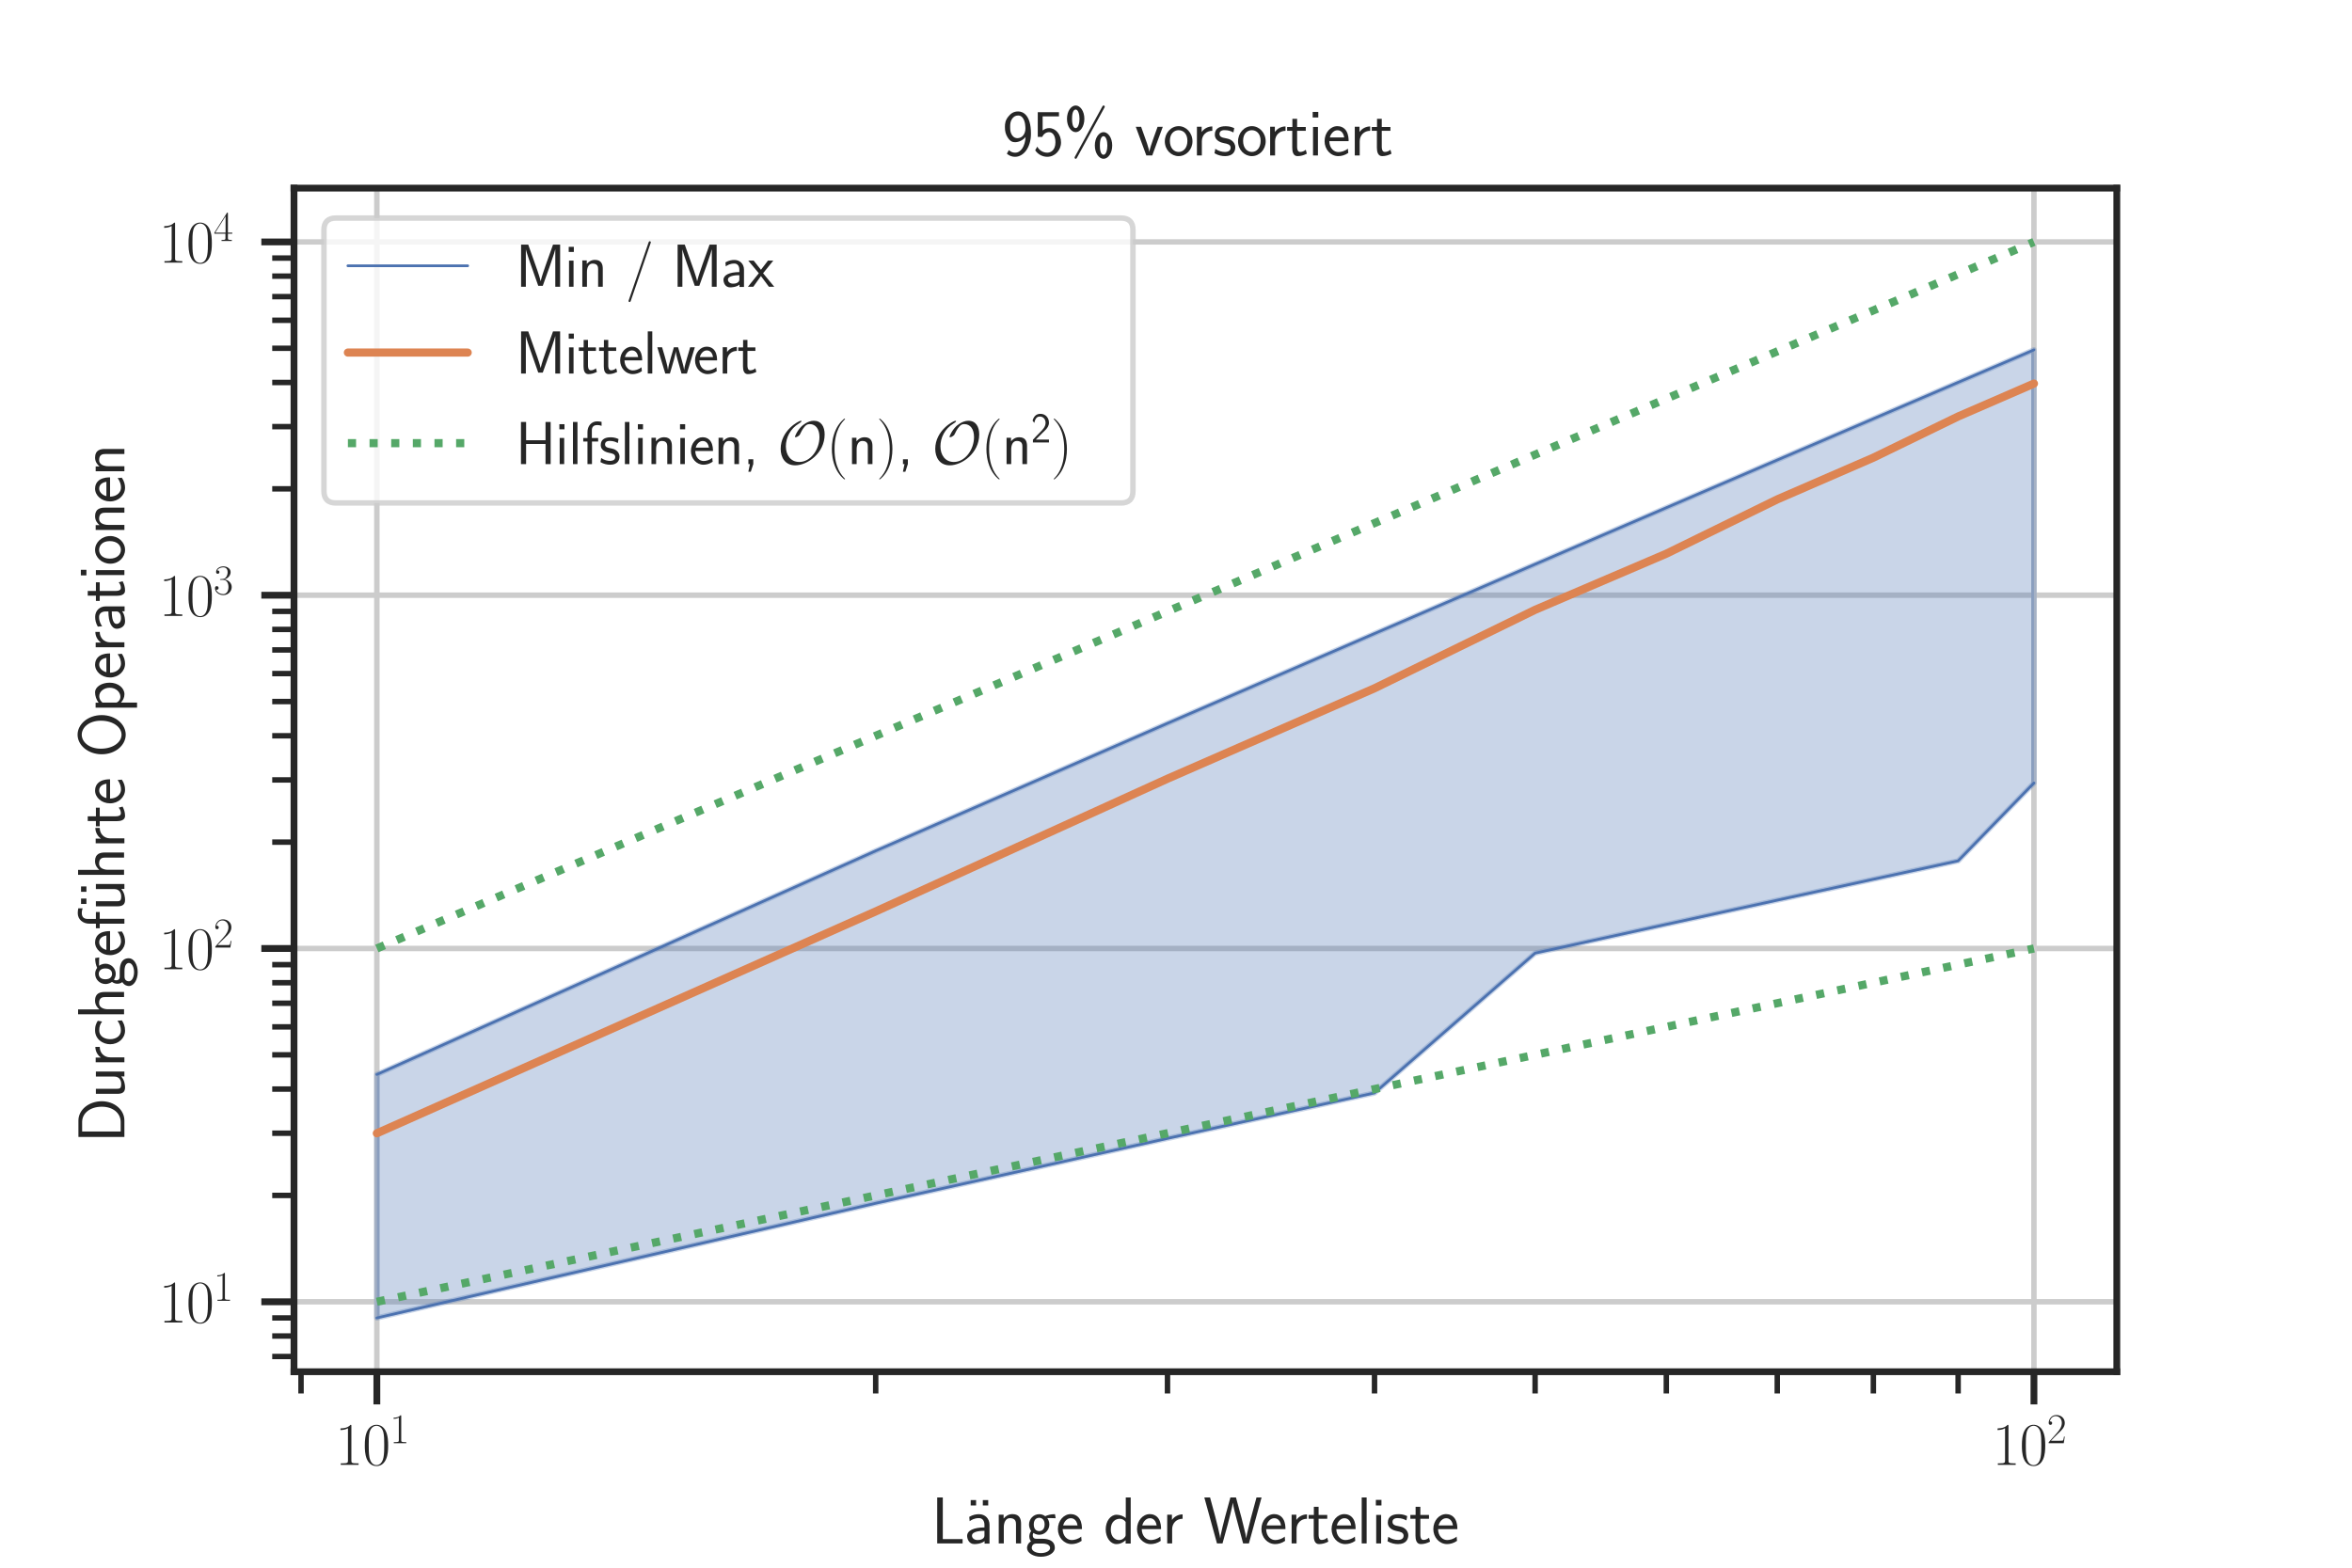 <?xml version="1.0" encoding="utf-8" standalone="no"?>
<!DOCTYPE svg PUBLIC "-//W3C//DTD SVG 1.1//EN"
  "http://www.w3.org/Graphics/SVG/1.1/DTD/svg11.dtd">
<svg xmlns:xlink="http://www.w3.org/1999/xlink" width="432pt" height="288pt" viewBox="0 0 432 288" xmlns="http://www.w3.org/2000/svg" version="1.1">
 <defs>
  <style type="text/css">*{stroke-linejoin: round; stroke-linecap: butt}</style>
 </defs>
 <g id="figure_1">
  <g id="patch_1">
   <path d="M 0 288 
L 432 288 
L 432 0 
L 0 0 
z
" style="fill: #ffffff"/>
  </g>
  <g id="axes_1">
   <g id="patch_2">
    <path d="M 54 252 
L 388.8 252 
L 388.8 34.56 
L 54 34.56 
z
" style="fill: #ffffff"/>
   </g>
   <g id="matplotlib.axis_1">
    <g id="xtick_1">
     <g id="line2d_1">
      <path d="M 69.218 252 
L 69.218 34.56 
" clip-path="url(#p88a8645951)" style="fill: none; stroke: #cccccc; stroke-linecap: round"/>
     </g>
     <g id="line2d_2">
      <defs>
       <path id="m628c683985" d="M 0 0 
L 0 6 
" style="stroke: #262626; stroke-width: 1.25"/>
      </defs>
      <g>
       <use xlink:href="#m628c683985" x="69.218" y="252" style="fill: #262626; stroke: #262626; stroke-width: 1.25"/>
      </g>
     </g>
     <g id="text_1">
      <!-- $\mathdefault{10^{1}}$ -->
      <g style="fill: #262626" transform="translate(61.555 269.11)scale(0.11 -0.11)">
       <defs>
        <path id="CMR17-31" d="M 1702 4058 
C 1702 4192 1696 4192 1606 4192 
C 1357 3916 979 3827 621 3827 
C 602 3827 570 3827 563 3808 
C 557 3795 557 3782 557 3648 
C 755 3648 1088 3686 1344 3839 
L 1344 461 
C 1344 236 1331 160 781 160 
L 589 160 
L 589 0 
C 896 0 1216 0 1523 0 
C 1830 0 2150 0 2458 0 
L 2458 160 
L 2266 160 
C 1715 160 1702 230 1702 458 
L 1702 4058 
z
" transform="scale(0.016)"/>
        <path id="CMR17-30" d="M 2688 2025 
C 2688 2416 2682 3080 2413 3591 
C 2176 4039 1798 4198 1466 4198 
C 1158 4198 768 4058 525 3597 
C 269 3118 243 2524 243 2025 
C 243 1661 250 1106 448 619 
C 723 -39 1216 -128 1466 -128 
C 1760 -128 2208 -7 2470 600 
C 2662 1042 2688 1559 2688 2025 
z
M 1466 -26 
C 1056 -26 813 325 723 812 
C 653 1188 653 1738 653 2096 
C 653 2588 653 2997 736 3387 
C 858 3929 1216 4096 1466 4096 
C 1728 4096 2067 3923 2189 3400 
C 2272 3036 2278 2607 2278 2096 
C 2278 1680 2278 1169 2202 792 
C 2067 95 1690 -26 1466 -26 
z
" transform="scale(0.016)"/>
       </defs>
       <use xlink:href="#CMR17-31" transform="scale(0.996)"/>
       <use xlink:href="#CMR17-30" transform="translate(45.69 0)scale(0.996)"/>
       <use xlink:href="#CMR17-31" transform="translate(91.381 36.154)scale(0.697)"/>
      </g>
     </g>
    </g>
    <g id="xtick_2">
     <g id="line2d_3">
      <path d="M 373.582 252 
L 373.582 34.56 
" clip-path="url(#p88a8645951)" style="fill: none; stroke: #cccccc; stroke-linecap: round"/>
     </g>
     <g id="line2d_4">
      <g>
       <use xlink:href="#m628c683985" x="373.582" y="252" style="fill: #262626; stroke: #262626; stroke-width: 1.25"/>
      </g>
     </g>
     <g id="text_2">
      <!-- $\mathdefault{10^{2}}$ -->
      <g style="fill: #262626" transform="translate(365.918 269.11)scale(0.11 -0.11)">
       <defs>
        <path id="CMR17-32" d="M 2669 989 
L 2554 989 
C 2490 536 2438 459 2413 420 
C 2381 369 1920 369 1830 369 
L 602 369 
C 832 619 1280 1072 1824 1597 
C 2214 1967 2669 2402 2669 3035 
C 2669 3790 2067 4224 1395 4224 
C 691 4224 262 3604 262 3030 
C 262 2780 448 2748 525 2748 
C 589 2748 781 2787 781 3010 
C 781 3207 614 3264 525 3264 
C 486 3264 448 3258 422 3245 
C 544 3790 915 4058 1306 4058 
C 1862 4058 2227 3617 2227 3035 
C 2227 2479 1901 2000 1536 1584 
L 262 146 
L 262 0 
L 2515 0 
L 2669 989 
z
" transform="scale(0.016)"/>
       </defs>
       <use xlink:href="#CMR17-31" transform="scale(0.996)"/>
       <use xlink:href="#CMR17-30" transform="translate(45.69 0)scale(0.996)"/>
       <use xlink:href="#CMR17-32" transform="translate(91.381 36.154)scale(0.697)"/>
      </g>
     </g>
    </g>
    <g id="xtick_3">
     <g id="line2d_5">
      <defs>
       <path id="m1accebc07e" d="M 0 0 
L 0 4 
" style="stroke: #262626"/>
      </defs>
      <g>
       <use xlink:href="#m1accebc07e" x="55.291" y="252" style="fill: #262626; stroke: #262626"/>
      </g>
     </g>
    </g>
    <g id="xtick_4">
     <g id="line2d_6">
      <g>
       <use xlink:href="#m1accebc07e" x="160.841" y="252" style="fill: #262626; stroke: #262626"/>
      </g>
     </g>
    </g>
    <g id="xtick_5">
     <g id="line2d_7">
      <g>
       <use xlink:href="#m1accebc07e" x="214.437" y="252" style="fill: #262626; stroke: #262626"/>
      </g>
     </g>
    </g>
    <g id="xtick_6">
     <g id="line2d_8">
      <g>
       <use xlink:href="#m1accebc07e" x="252.463" y="252" style="fill: #262626; stroke: #262626"/>
      </g>
     </g>
    </g>
    <g id="xtick_7">
     <g id="line2d_9">
      <g>
       <use xlink:href="#m1accebc07e" x="281.959" y="252" style="fill: #262626; stroke: #262626"/>
      </g>
     </g>
    </g>
    <g id="xtick_8">
     <g id="line2d_10">
      <g>
       <use xlink:href="#m1accebc07e" x="306.059" y="252" style="fill: #262626; stroke: #262626"/>
      </g>
     </g>
    </g>
    <g id="xtick_9">
     <g id="line2d_11">
      <g>
       <use xlink:href="#m1accebc07e" x="326.435" y="252" style="fill: #262626; stroke: #262626"/>
      </g>
     </g>
    </g>
    <g id="xtick_10">
     <g id="line2d_12">
      <g>
       <use xlink:href="#m1accebc07e" x="344.086" y="252" style="fill: #262626; stroke: #262626"/>
      </g>
     </g>
    </g>
    <g id="xtick_11">
     <g id="line2d_13">
      <g>
       <use xlink:href="#m1accebc07e" x="359.655" y="252" style="fill: #262626; stroke: #262626"/>
      </g>
     </g>
    </g>
    <g id="text_3">
     <!-- Länge der Werteliste -->
     <g style="fill: #262626" transform="translate(171.063 283.543)scale(0.12 -0.12)">
      <defs>
       <path id="CMSS17-4c" d="M 1670 414 
C 1594 414 1517 414 1440 414 
L 1101 414 
L 1101 4416 
L 563 4416 
L 563 0 
L 3002 0 
L 3002 414 
L 1670 414 
z
" transform="scale(0.016)"/>
       <path id="CMSS17-7f" d="M 1178 4164 
L 659 4164 
L 659 3648 
L 1178 3648 
L 1178 4164 
z
M 2342 4164 
L 1824 4164 
L 1824 3648 
L 2342 3648 
L 2342 4164 
z
" transform="scale(0.016)"/>
       <path id="CMSS17-61" d="M 2406 1791 
C 2406 2392 1978 2808 1402 2808 
C 1120 2808 813 2757 461 2553 
L 499 2135 
C 659 2248 934 2432 1395 2432 
C 1722 2432 1920 2180 1920 1782 
L 1920 1536 
C 896 1536 256 1238 256 726 
C 256 461 416 -64 947 -64 
C 1043 -64 1562 -64 1933 217 
L 1933 -19 
L 2406 -19 
L 2406 1791 
z
M 1920 816 
C 1920 701 1920 548 1728 434 
C 1562 325 1350 325 1261 325 
C 941 325 723 511 723 744 
C 723 1211 1722 1211 1920 1211 
L 1920 816 
z
" transform="scale(0.016)"/>
       <path id="CMSS17-6e" d="M 2618 1877 
C 2618 2283 2522 2816 1798 2816 
C 1389 2816 1120 2606 941 2389 
L 941 2758 
L 474 2758 
L 474 0 
L 960 0 
L 960 1559 
C 960 1964 1114 2428 1549 2428 
C 2112 2428 2131 2048 2131 1829 
L 2131 0 
L 2618 0 
L 2618 1877 
z
" transform="scale(0.016)"/>
       <path id="CMSS17-67" d="M 2848 2808 
C 2483 2808 2170 2738 1914 2617 
C 1702 2777 1485 2808 1338 2808 
C 781 2808 358 2349 358 1814 
C 358 1468 550 1207 563 1195 
C 448 1035 384 863 384 672 
C 384 448 474 289 544 200 
C 211 -3 166 -314 166 -435 
C 166 -898 749 -1280 1498 -1280 
C 2253 -1280 2835 -898 2835 -428 
C 2835 448 1856 448 1587 448 
L 1069 448 
C 973 448 717 448 717 791 
C 717 921 774 1004 781 1010 
C 877 940 1075 832 1338 832 
C 1869 832 2310 1278 2310 1827 
C 2310 2132 2170 2355 2112 2432 
L 2131 2432 
C 2150 2432 2419 2432 2515 2432 
C 2720 2432 2739 2429 2918 2419 
L 2848 2808 
z
M 1338 1182 
C 1120 1182 813 1315 813 1823 
C 813 2375 1165 2464 1331 2464 
C 1549 2464 1856 2331 1856 1823 
C 1856 1271 1504 1182 1338 1182 
z
M 1581 -10 
C 1734 -10 2381 -10 2381 -442 
C 2381 -714 1984 -929 1504 -929 
C 1018 -929 621 -720 621 -435 
C 621 -403 621 -10 1062 -10 
L 1581 -10 
z
" transform="scale(0.016)"/>
       <path id="CMSS17-65" d="M 2502 1377 
C 2502 1590 2490 2003 2285 2345 
C 2061 2713 1696 2816 1421 2816 
C 755 2816 192 2188 192 1375 
C 192 582 774 -64 1510 -64 
C 1798 -64 2150 19 2470 248 
C 2470 274 2458 414 2451 420 
C 2451 433 2432 630 2432 656 
C 2125 407 1773 325 1517 325 
C 1107 325 666 667 646 1377 
L 2502 1377 
z
M 698 1728 
C 781 2084 1062 2421 1421 2421 
C 1517 2421 1965 2421 2080 1728 
L 698 1728 
z
" transform="scale(0.016)"/>
       <path id="CMSS17-64" d="M 2611 4416 
L 2138 4416 
L 2138 2438 
C 1939 2603 1613 2756 1254 2756 
C 672 2756 211 2131 211 1347 
C 211 562 666 -64 1235 -64 
C 1677 -64 1971 172 2125 306 
L 2125 -13 
L 2611 -13 
L 2611 4416 
z
M 2125 836 
C 2125 747 2125 653 1926 482 
C 1798 375 1645 325 1498 325 
C 1152 325 698 576 698 1340 
C 698 2134 1210 2368 1562 2368 
C 1798 2368 1990 2254 2125 2065 
L 2125 836 
z
" transform="scale(0.016)"/>
       <path id="CMSS17-72" d="M 954 1363 
C 954 1965 1395 2368 1958 2368 
L 1958 2789 
C 1549 2789 1165 2585 934 2253 
L 934 2758 
L 480 2758 
L 480 0 
L 954 0 
L 954 1363 
z
" transform="scale(0.016)"/>
       <path id="CMSS17-57" d="M 5581 4416 
L 5094 4416 
L 4557 2437 
C 4474 2118 4397 1801 4320 1482 
C 4205 1011 4122 681 4109 515 
L 4102 515 
C 4090 687 4006 1049 3904 1457 
C 3827 1795 3744 2131 3654 2462 
L 3123 4416 
L 2586 4416 
L 2080 2562 
L 1824 1549 
C 1632 747 1626 632 1613 505 
L 1606 505 
C 1606 543 1581 753 1402 1498 
C 1312 1868 1222 2244 1126 2601 
L 634 4416 
L 83 4416 
L 1299 0 
L 1830 0 
L 2336 1839 
L 2592 2851 
C 2765 3564 2803 3742 2816 3901 
L 2822 3901 
C 2822 3876 2880 3474 3130 2545 
L 3808 0 
L 4365 0 
L 5581 4416 
z
" transform="scale(0.016)"/>
       <path id="CMSS17-74" d="M 1069 2368 
L 1901 2368 
L 1901 2737 
L 1069 2737 
L 1069 3520 
L 614 3520 
L 614 2737 
L 109 2737 
L 109 2368 
L 602 2368 
L 602 749 
C 602 384 685 -64 1107 -64 
C 1427 -64 1722 25 2003 172 
L 1901 548 
C 1747 414 1562 337 1363 337 
C 1082 337 1069 696 1069 856 
L 1069 2368 
z
" transform="scale(0.016)"/>
       <path id="CMSS17-6c" d="M 947 4416 
L 474 4416 
L 474 0 
L 947 0 
L 947 4416 
z
" transform="scale(0.016)"/>
       <path id="CMSS17-69" d="M 979 4183 
L 442 4183 
L 442 3648 
L 979 3648 
L 979 4183 
z
M 947 2739 
L 474 2739 
L 474 0 
L 947 0 
L 947 2739 
z
" transform="scale(0.016)"/>
       <path id="CMSS17-73" d="M 2061 2627 
C 1683 2807 1389 2807 1197 2807 
C 742 2807 198 2648 198 2003 
C 198 1359 902 1218 1094 1179 
C 1389 1122 1715 1058 1715 740 
C 1715 337 1254 337 1171 337 
C 915 337 563 407 243 638 
L 166 210 
C 531 0 883 -64 1178 -64 
C 1965 -64 2163 416 2163 781 
C 2163 1094 1984 1305 1862 1401 
C 1651 1568 1574 1587 1050 1696 
C 960 1709 646 1779 646 2066 
C 646 2432 1050 2432 1139 2432 
C 1555 2432 1811 2303 1984 2208 
L 2061 2627 
z
" transform="scale(0.016)"/>
      </defs>
      <use xlink:href="#CMSS17-4c" transform="scale(0.996)"/>
      <use xlink:href="#CMSS17-7f" transform="translate(49.726 0)scale(0.996)"/>
      <use xlink:href="#CMSS17-61" transform="translate(50.687 0)scale(0.996)"/>
      <use xlink:href="#CMSS17-6e" transform="translate(95.609 0)scale(0.996)"/>
      <use xlink:href="#CMSS17-67" transform="translate(143.814 0)scale(0.996)"/>
      <use xlink:href="#CMSS17-65" transform="translate(190.658 0)scale(0.996)"/>
      <use xlink:href="#CMSS17-64" transform="translate(263.526 0)scale(0.996)"/>
      <use xlink:href="#CMSS17-65" transform="translate(311.73 0)scale(0.996)"/>
      <use xlink:href="#CMSS17-72" transform="translate(353.369 0)scale(0.996)"/>
      <use xlink:href="#CMSS17-57" transform="translate(416.508 0)scale(0.996)"/>
      <use xlink:href="#CMSS17-65" transform="translate(502.148 0)scale(0.996)"/>
      <use xlink:href="#CMSS17-72" transform="translate(543.787 0)scale(0.996)"/>
      <use xlink:href="#CMSS17-74" transform="translate(575.696 0)scale(0.996)"/>
      <use xlink:href="#CMSS17-65" transform="translate(609.528 0)scale(0.996)"/>
      <use xlink:href="#CMSS17-6c" transform="translate(651.167 0)scale(0.996)"/>
      <use xlink:href="#CMSS17-69" transform="translate(673.348 0)scale(0.996)"/>
      <use xlink:href="#CMSS17-73" transform="translate(695.528 0)scale(0.996)"/>
      <use xlink:href="#CMSS17-74" transform="translate(731.442 0)scale(0.996)"/>
      <use xlink:href="#CMSS17-65" transform="translate(765.273 0)scale(0.996)"/>
     </g>
    </g>
   </g>
   <g id="matplotlib.axis_2">
    <g id="ytick_1">
     <g id="line2d_14">
      <path d="M 54 239.147 
L 388.8 239.147 
" clip-path="url(#p88a8645951)" style="fill: none; stroke: #cccccc; stroke-linecap: round"/>
     </g>
     <g id="line2d_15">
      <defs>
       <path id="m303f15f220" d="M 0 0 
L -6 0 
" style="stroke: #262626; stroke-width: 1.25"/>
      </defs>
      <g>
       <use xlink:href="#m303f15f220" x="54" y="239.147" style="fill: #262626; stroke: #262626; stroke-width: 1.25"/>
      </g>
     </g>
     <g id="text_4">
      <!-- $\mathdefault{10^{1}}$ -->
      <g style="fill: #262626" transform="translate(29.173 242.952)scale(0.11 -0.11)">
       <use xlink:href="#CMR17-31" transform="scale(0.996)"/>
       <use xlink:href="#CMR17-30" transform="translate(45.69 0)scale(0.996)"/>
       <use xlink:href="#CMR17-31" transform="translate(91.381 36.154)scale(0.697)"/>
      </g>
     </g>
    </g>
    <g id="ytick_2">
     <g id="line2d_16">
      <path d="M 54 174.246 
L 388.8 174.246 
" clip-path="url(#p88a8645951)" style="fill: none; stroke: #cccccc; stroke-linecap: round"/>
     </g>
     <g id="line2d_17">
      <g>
       <use xlink:href="#m303f15f220" x="54" y="174.246" style="fill: #262626; stroke: #262626; stroke-width: 1.25"/>
      </g>
     </g>
     <g id="text_5">
      <!-- $\mathdefault{10^{2}}$ -->
      <g style="fill: #262626" transform="translate(29.173 178.051)scale(0.11 -0.11)">
       <use xlink:href="#CMR17-31" transform="scale(0.996)"/>
       <use xlink:href="#CMR17-30" transform="translate(45.69 0)scale(0.996)"/>
       <use xlink:href="#CMR17-32" transform="translate(91.381 36.154)scale(0.697)"/>
      </g>
     </g>
    </g>
    <g id="ytick_3">
     <g id="line2d_18">
      <path d="M 54 109.345 
L 388.8 109.345 
" clip-path="url(#p88a8645951)" style="fill: none; stroke: #cccccc; stroke-linecap: round"/>
     </g>
     <g id="line2d_19">
      <g>
       <use xlink:href="#m303f15f220" x="54" y="109.345" style="fill: #262626; stroke: #262626; stroke-width: 1.25"/>
      </g>
     </g>
     <g id="text_6">
      <!-- $\mathdefault{10^{3}}$ -->
      <g style="fill: #262626" transform="translate(29.173 113.15)scale(0.11 -0.11)">
       <defs>
        <path id="CMR17-33" d="M 1414 2157 
C 1984 2157 2234 1662 2234 1090 
C 2234 320 1824 25 1453 25 
C 1114 25 563 194 390 693 
C 422 680 454 680 486 680 
C 640 680 755 782 755 948 
C 755 1133 614 1216 486 1216 
C 378 1216 211 1165 211 926 
C 211 335 787 -128 1466 -128 
C 2176 -128 2720 430 2720 1085 
C 2720 1707 2208 2157 1600 2227 
C 2086 2328 2554 2756 2554 3329 
C 2554 3820 2048 4179 1472 4179 
C 890 4179 378 3829 378 3329 
C 378 3110 544 3072 627 3072 
C 762 3072 877 3155 877 3321 
C 877 3486 762 3569 627 3569 
C 602 3569 570 3569 544 3557 
C 730 3959 1235 4032 1459 4032 
C 1683 4032 2106 3925 2106 3320 
C 2106 3143 2080 2828 1862 2550 
C 1670 2304 1453 2304 1242 2284 
C 1210 2284 1062 2269 1037 2269 
C 992 2263 966 2257 966 2208 
C 966 2163 973 2157 1101 2157 
L 1414 2157 
z
" transform="scale(0.016)"/>
       </defs>
       <use xlink:href="#CMR17-31" transform="scale(0.996)"/>
       <use xlink:href="#CMR17-30" transform="translate(45.69 0)scale(0.996)"/>
       <use xlink:href="#CMR17-33" transform="translate(91.381 36.154)scale(0.697)"/>
      </g>
     </g>
    </g>
    <g id="ytick_4">
     <g id="line2d_20">
      <path d="M 54 44.444 
L 388.8 44.444 
" clip-path="url(#p88a8645951)" style="fill: none; stroke: #cccccc; stroke-linecap: round"/>
     </g>
     <g id="line2d_21">
      <g>
       <use xlink:href="#m303f15f220" x="54" y="44.444" style="fill: #262626; stroke: #262626; stroke-width: 1.25"/>
      </g>
     </g>
     <g id="text_7">
      <!-- $\mathdefault{10^{4}}$ -->
      <g style="fill: #262626" transform="translate(29.173 48.249)scale(0.11 -0.11)">
       <defs>
        <path id="CMR17-34" d="M 2150 4122 
C 2150 4256 2144 4256 2029 4256 
L 128 1254 
L 128 1088 
L 1779 1088 
L 1779 457 
C 1779 224 1766 160 1318 160 
L 1197 160 
L 1197 0 
C 1402 0 1747 0 1965 0 
C 2182 0 2528 0 2733 0 
L 2733 160 
L 2611 160 
C 2163 160 2150 224 2150 457 
L 2150 1088 
L 2803 1088 
L 2803 1254 
L 2150 1254 
L 2150 4122 
z
M 1798 3703 
L 1798 1254 
L 256 1254 
L 1798 3703 
z
" transform="scale(0.016)"/>
       </defs>
       <use xlink:href="#CMR17-31" transform="scale(0.996)"/>
       <use xlink:href="#CMR17-30" transform="translate(45.69 0)scale(0.996)"/>
       <use xlink:href="#CMR17-34" transform="translate(91.381 36.154)scale(0.697)"/>
      </g>
     </g>
    </g>
    <g id="ytick_5">
     <g id="line2d_22">
      <defs>
       <path id="mfe5582c701" d="M 0 0 
L -4 0 
" style="stroke: #262626"/>
      </defs>
      <g>
       <use xlink:href="#mfe5582c701" x="54" y="249.2" style="fill: #262626; stroke: #262626"/>
      </g>
     </g>
    </g>
    <g id="ytick_6">
     <g id="line2d_23">
      <g>
       <use xlink:href="#mfe5582c701" x="54" y="245.436" style="fill: #262626; stroke: #262626"/>
      </g>
     </g>
    </g>
    <g id="ytick_7">
     <g id="line2d_24">
      <g>
       <use xlink:href="#mfe5582c701" x="54" y="242.116" style="fill: #262626; stroke: #262626"/>
      </g>
     </g>
    </g>
    <g id="ytick_8">
     <g id="line2d_25">
      <g>
       <use xlink:href="#mfe5582c701" x="54" y="219.61" style="fill: #262626; stroke: #262626"/>
      </g>
     </g>
    </g>
    <g id="ytick_9">
     <g id="line2d_26">
      <g>
       <use xlink:href="#mfe5582c701" x="54" y="208.181" style="fill: #262626; stroke: #262626"/>
      </g>
     </g>
    </g>
    <g id="ytick_10">
     <g id="line2d_27">
      <g>
       <use xlink:href="#mfe5582c701" x="54" y="200.072" style="fill: #262626; stroke: #262626"/>
      </g>
     </g>
    </g>
    <g id="ytick_11">
     <g id="line2d_28">
      <g>
       <use xlink:href="#mfe5582c701" x="54" y="193.783" style="fill: #262626; stroke: #262626"/>
      </g>
     </g>
    </g>
    <g id="ytick_12">
     <g id="line2d_29">
      <g>
       <use xlink:href="#mfe5582c701" x="54" y="188.644" style="fill: #262626; stroke: #262626"/>
      </g>
     </g>
    </g>
    <g id="ytick_13">
     <g id="line2d_30">
      <g>
       <use xlink:href="#mfe5582c701" x="54" y="184.299" style="fill: #262626; stroke: #262626"/>
      </g>
     </g>
    </g>
    <g id="ytick_14">
     <g id="line2d_31">
      <g>
       <use xlink:href="#mfe5582c701" x="54" y="180.535" style="fill: #262626; stroke: #262626"/>
      </g>
     </g>
    </g>
    <g id="ytick_15">
     <g id="line2d_32">
      <g>
       <use xlink:href="#mfe5582c701" x="54" y="177.215" style="fill: #262626; stroke: #262626"/>
      </g>
     </g>
    </g>
    <g id="ytick_16">
     <g id="line2d_33">
      <g>
       <use xlink:href="#mfe5582c701" x="54" y="154.708" style="fill: #262626; stroke: #262626"/>
      </g>
     </g>
    </g>
    <g id="ytick_17">
     <g id="line2d_34">
      <g>
       <use xlink:href="#mfe5582c701" x="54" y="143.28" style="fill: #262626; stroke: #262626"/>
      </g>
     </g>
    </g>
    <g id="ytick_18">
     <g id="line2d_35">
      <g>
       <use xlink:href="#mfe5582c701" x="54" y="135.171" style="fill: #262626; stroke: #262626"/>
      </g>
     </g>
    </g>
    <g id="ytick_19">
     <g id="line2d_36">
      <g>
       <use xlink:href="#mfe5582c701" x="54" y="128.882" style="fill: #262626; stroke: #262626"/>
      </g>
     </g>
    </g>
    <g id="ytick_20">
     <g id="line2d_37">
      <g>
       <use xlink:href="#mfe5582c701" x="54" y="123.743" style="fill: #262626; stroke: #262626"/>
      </g>
     </g>
    </g>
    <g id="ytick_21">
     <g id="line2d_38">
      <g>
       <use xlink:href="#mfe5582c701" x="54" y="119.398" style="fill: #262626; stroke: #262626"/>
      </g>
     </g>
    </g>
    <g id="ytick_22">
     <g id="line2d_39">
      <g>
       <use xlink:href="#mfe5582c701" x="54" y="115.634" style="fill: #262626; stroke: #262626"/>
      </g>
     </g>
    </g>
    <g id="ytick_23">
     <g id="line2d_40">
      <g>
       <use xlink:href="#mfe5582c701" x="54" y="112.314" style="fill: #262626; stroke: #262626"/>
      </g>
     </g>
    </g>
    <g id="ytick_24">
     <g id="line2d_41">
      <g>
       <use xlink:href="#mfe5582c701" x="54" y="89.807" style="fill: #262626; stroke: #262626"/>
      </g>
     </g>
    </g>
    <g id="ytick_25">
     <g id="line2d_42">
      <g>
       <use xlink:href="#mfe5582c701" x="54" y="78.379" style="fill: #262626; stroke: #262626"/>
      </g>
     </g>
    </g>
    <g id="ytick_26">
     <g id="line2d_43">
      <g>
       <use xlink:href="#mfe5582c701" x="54" y="70.27" style="fill: #262626; stroke: #262626"/>
      </g>
     </g>
    </g>
    <g id="ytick_27">
     <g id="line2d_44">
      <g>
       <use xlink:href="#mfe5582c701" x="54" y="63.981" style="fill: #262626; stroke: #262626"/>
      </g>
     </g>
    </g>
    <g id="ytick_28">
     <g id="line2d_45">
      <g>
       <use xlink:href="#mfe5582c701" x="54" y="58.842" style="fill: #262626; stroke: #262626"/>
      </g>
     </g>
    </g>
    <g id="ytick_29">
     <g id="line2d_46">
      <g>
       <use xlink:href="#mfe5582c701" x="54" y="54.497" style="fill: #262626; stroke: #262626"/>
      </g>
     </g>
    </g>
    <g id="ytick_30">
     <g id="line2d_47">
      <g>
       <use xlink:href="#mfe5582c701" x="54" y="50.733" style="fill: #262626; stroke: #262626"/>
      </g>
     </g>
    </g>
    <g id="ytick_31">
     <g id="line2d_48">
      <g>
       <use xlink:href="#mfe5582c701" x="54" y="47.413" style="fill: #262626; stroke: #262626"/>
      </g>
     </g>
    </g>
    <g id="text_8">
     <!-- Durchgeführte Operationen -->
     <g style="fill: #262626" transform="translate(22.848 209.96)rotate(-90)scale(0.12 -0.12)">
      <defs>
       <path id="CMSS17-44" d="M 570 4416 
L 570 0 
L 2144 0 
C 3194 0 4000 980 4000 2170 
C 4000 3398 3194 4416 2144 4416 
L 570 4416 
z
M 1094 357 
L 1094 4059 
L 2003 4059 
C 2861 4059 3475 3277 3475 2170 
C 3475 1107 2867 357 2003 357 
L 1094 357 
z
" transform="scale(0.016)"/>
       <path id="CMSS17-75" d="M 2618 2739 
L 2131 2739 
L 2131 972 
C 2131 498 1786 306 1421 306 
C 998 306 960 447 960 709 
L 960 2739 
L 474 2739 
L 474 678 
C 474 179 646 -64 1088 -64 
C 1306 -64 1798 -13 2144 306 
L 2144 0 
L 2618 0 
L 2618 2739 
z
" transform="scale(0.016)"/>
       <path id="CMSS17-63" d="M 2464 2541 
C 2464 2585 2170 2714 2093 2739 
C 1882 2816 1613 2816 1542 2816 
C 710 2816 211 2093 211 1363 
C 211 595 768 -64 1517 -64 
C 1946 -64 2253 76 2502 242 
L 2464 664 
C 2189 453 1869 337 1523 337 
C 1024 337 698 774 698 1369 
C 698 1831 909 2414 1549 2414 
C 1901 2414 2099 2343 2394 2145 
L 2464 2541 
z
" transform="scale(0.016)"/>
       <path id="CMSS17-68" d="M 2618 1891 
C 2618 2292 2522 2820 1798 2820 
C 1395 2820 1133 2623 947 2407 
L 947 4448 
L 474 4448 
L 474 32 
L 960 32 
L 960 1573 
C 960 1973 1114 2432 1549 2432 
C 2112 2432 2131 2056 2131 1839 
L 2131 32 
L 2618 32 
L 2618 1891 
z
" transform="scale(0.016)"/>
       <path id="CMSS17-66" d="M 1075 2368 
L 1722 2368 
L 1722 2737 
L 1062 2737 
L 1062 3559 
C 1062 4014 1408 4092 1606 4092 
C 1670 4092 1850 4092 2080 4009 
L 2080 4429 
C 1933 4461 1754 4480 1613 4480 
C 1018 4480 602 3993 602 3359 
L 602 2737 
L 160 2737 
L 160 2368 
L 602 2368 
L 602 0 
L 1075 0 
L 1075 2368 
z
" transform="scale(0.016)"/>
       <path id="CMSS17-4f" d="M 4096 2178 
C 4096 3503 3219 4497 2214 4497 
C 1210 4497 333 3497 333 2178 
C 333 847 1222 -128 2214 -128 
C 3206 -128 4096 847 4096 2178 
z
M 2214 273 
C 1510 273 870 1057 870 2261 
C 870 3433 1549 4096 2214 4096 
C 2880 4096 3558 3433 3558 2261 
C 3558 1051 2912 273 2214 273 
z
" transform="scale(0.016)"/>
       <path id="CMSS17-70" d="M 966 333 
C 1178 129 1466 -5 1773 -5 
C 2368 -5 2880 603 2880 1412 
C 2880 2159 2496 2816 1946 2816 
C 1626 2816 1242 2702 954 2472 
L 954 2765 
L 480 2765 
L 480 -1216 
L 966 -1216 
L 966 333 
z
M 966 2100 
C 1018 2176 1235 2415 1587 2415 
C 2035 2415 2394 1960 2394 1412 
C 2394 787 1958 384 1530 384 
C 1402 384 1267 415 1139 523 
C 966 674 966 768 966 857 
L 966 2100 
z
" transform="scale(0.016)"/>
       <path id="CMSS17-6f" d="M 2829 1356 
C 2829 2176 2221 2816 1504 2816 
C 768 2816 173 2157 173 1356 
C 173 544 787 -64 1498 -64 
C 2227 -64 2829 563 2829 1356 
z
M 1504 337 
C 1050 337 659 709 659 1408 
C 659 2151 1114 2427 1498 2427 
C 1914 2427 2342 2126 2342 1408 
C 2342 683 1926 337 1504 337 
z
" transform="scale(0.016)"/>
      </defs>
      <use xlink:href="#CMSS17-44" transform="scale(0.996)"/>
      <use xlink:href="#CMSS17-75" transform="translate(67.543 0)scale(0.996)"/>
      <use xlink:href="#CMSS17-72" transform="translate(115.748 0)scale(0.996)"/>
      <use xlink:href="#CMSS17-63" transform="translate(147.658 0)scale(0.996)"/>
      <use xlink:href="#CMSS17-68" transform="translate(189.296 0)scale(0.996)"/>
      <use xlink:href="#CMSS17-67" transform="translate(237.501 0)scale(0.996)"/>
      <use xlink:href="#CMSS17-65" transform="translate(284.345 0)scale(0.996)"/>
      <use xlink:href="#CMSS17-66" transform="translate(325.984 0)scale(0.996)"/>
      <use xlink:href="#CMSS17-7f" transform="translate(355.291 0)scale(0.996)"/>
      <use xlink:href="#CMSS17-75" transform="translate(354.61 0)scale(0.996)"/>
      <use xlink:href="#CMSS17-68" transform="translate(402.815 0)scale(0.996)"/>
      <use xlink:href="#CMSS17-72" transform="translate(451.02 0)scale(0.996)"/>
      <use xlink:href="#CMSS17-74" transform="translate(482.93 0)scale(0.996)"/>
      <use xlink:href="#CMSS17-65" transform="translate(516.762 0)scale(0.996)"/>
      <use xlink:href="#CMSS17-4f" transform="translate(589.63 0)scale(0.996)"/>
      <use xlink:href="#CMSS17-70" transform="translate(658.654 0)scale(0.996)"/>
      <use xlink:href="#CMSS17-65" transform="translate(709.461 0)scale(0.996)"/>
      <use xlink:href="#CMSS17-72" transform="translate(751.1 0)scale(0.996)"/>
      <use xlink:href="#CMSS17-61" transform="translate(783.01 0)scale(0.996)"/>
      <use xlink:href="#CMSS17-74" transform="translate(827.932 0)scale(0.996)"/>
      <use xlink:href="#CMSS17-69" transform="translate(861.763 0)scale(0.996)"/>
      <use xlink:href="#CMSS17-6f" transform="translate(883.944 0)scale(0.996)"/>
      <use xlink:href="#CMSS17-6e" transform="translate(930.788 0)scale(0.996)"/>
      <use xlink:href="#CMSS17-65" transform="translate(978.993 0)scale(0.996)"/>
      <use xlink:href="#CMSS17-6e" transform="translate(1020.631 0)scale(0.996)"/>
     </g>
    </g>
   </g>
   <g id="PolyCollection_1">
    <defs>
     <path id="mcb0c9fbb41" d="M 69.218 -90.614 
L 69.218 -45.884 
L 160.841 -66.945 
L 214.437 -78.863 
L 252.463 -87.214 
L 281.959 -112.896 
L 306.059 -118.18 
L 326.435 -122.628 
L 344.086 -126.468 
L 359.655 -129.848 
L 373.582 -144.151 
L 373.582 -223.73 
L 373.582 -223.73 
L 359.655 -217.758 
L 344.086 -211.077 
L 326.435 -203.495 
L 306.059 -194.733 
L 281.959 -184.352 
L 252.463 -171.616 
L 214.437 -155.128 
L 160.841 -131.697 
L 69.218 -90.614 
z
" style="stroke: #4c72b0; stroke-opacity: 0.3"/>
    </defs>
    <g clip-path="url(#p88a8645951)">
     <use xlink:href="#mcb0c9fbb41" x="0" y="288" style="fill: #4c72b0; fill-opacity: 0.3; stroke: #4c72b0; stroke-opacity: 0.3"/>
    </g>
   </g>
   <g id="line2d_49">
    <path d="M 69.218 242.116 
L 160.841 221.055 
L 214.437 209.137 
L 252.463 200.786 
L 281.959 175.104 
L 306.059 169.82 
L 326.435 165.372 
L 344.086 161.532 
L 359.655 158.152 
L 373.582 143.849 
" clip-path="url(#p88a8645951)" style="fill: none; stroke: #4c72b0; stroke-width: 0.5; stroke-linecap: round"/>
   </g>
   <g id="line2d_50">
    <path d="M 69.218 197.386 
L 160.841 156.303 
L 214.437 132.872 
L 252.463 116.384 
L 281.959 103.648 
L 306.059 93.267 
L 326.435 84.505 
L 344.086 76.923 
L 359.655 70.242 
L 373.582 64.27 
" clip-path="url(#p88a8645951)" style="fill: none; stroke: #4c72b0; stroke-width: 0.5; stroke-linecap: round"/>
   </g>
   <g id="line2d_51">
    <path d="M 69.218 208.198 
L 160.841 167.437 
L 214.437 143.059 
L 252.463 126.446 
L 281.959 112.031 
L 306.059 101.72 
L 326.435 91.744 
L 344.086 84.078 
L 359.655 76.514 
L 373.582 70.468 
" clip-path="url(#p88a8645951)" style="fill: none; stroke: #dd8452; stroke-width: 1.5; stroke-linecap: round"/>
   </g>
   <g id="line2d_52">
    <path d="M 69.218 239.147 
L 160.841 219.61 
L 214.437 208.181 
L 252.463 200.072 
L 281.959 193.783 
L 306.059 188.644 
L 326.435 184.299 
L 344.086 180.535 
L 359.655 177.215 
L 373.582 174.246 
" clip-path="url(#p88a8645951)" style="fill: none; stroke-dasharray: 1.5,2.475; stroke-dashoffset: 0; stroke: #55a868; stroke-width: 1.5"/>
   </g>
   <g id="line2d_53">
    <path d="M 69.218 174.246 
L 160.841 135.171 
L 214.437 112.314 
L 252.463 96.097 
L 281.959 83.518 
L 306.059 73.24 
L 326.435 64.55 
L 344.086 57.023 
L 359.655 50.383 
L 373.582 44.444 
" clip-path="url(#p88a8645951)" style="fill: none; stroke-dasharray: 1.5,2.475; stroke-dashoffset: 0; stroke: #55a868; stroke-width: 1.5"/>
   </g>
   <g id="patch_3">
    <path d="M 54 252 
L 54 34.56 
" style="fill: none; stroke: #262626; stroke-width: 1.25; stroke-linejoin: miter; stroke-linecap: square"/>
   </g>
   <g id="patch_4">
    <path d="M 388.8 252 
L 388.8 34.56 
" style="fill: none; stroke: #262626; stroke-width: 1.25; stroke-linejoin: miter; stroke-linecap: square"/>
   </g>
   <g id="patch_5">
    <path d="M 54 252 
L 388.8 252 
" style="fill: none; stroke: #262626; stroke-width: 1.25; stroke-linejoin: miter; stroke-linecap: square"/>
   </g>
   <g id="patch_6">
    <path d="M 54 34.56 
L 388.8 34.56 
" style="fill: none; stroke: #262626; stroke-width: 1.25; stroke-linejoin: miter; stroke-linecap: square"/>
   </g>
   <g id="text_9">
    <!-- 95\% vorsortiert -->
    <g style="fill: #262626" transform="translate(184.097 28.56)scale(0.12 -0.12)">
     <defs>
      <path id="CMSS17-39" d="M 435 174 
C 614 21 845 -128 1235 -128 
C 2010 -128 2752 721 2752 2095 
C 2752 3932 1952 4229 1523 4229 
C 1094 4229 819 4041 582 3741 
C 301 3397 250 3090 250 2733 
C 250 2307 326 2045 506 1745 
C 749 1357 973 1275 1222 1275 
C 1600 1275 1978 1459 2234 1776 
C 2189 902 1798 267 1235 267 
C 1005 267 819 339 634 516 
L 435 174 
z
M 2214 2746 
C 2221 2703 2221 2622 2221 2596 
C 2221 2074 1914 1664 1466 1664 
C 1171 1664 1018 1813 902 2006 
C 762 2249 755 2485 755 2733 
C 755 2976 755 3244 934 3511 
C 1069 3703 1235 3840 1523 3840 
C 2112 3840 2208 3000 2214 2746 
z
" transform="scale(0.016)"/>
      <path id="CMSS17-35" d="M 934 3752 
L 2502 3752 
L 2502 4160 
L 467 4160 
L 467 1781 
L 896 1781 
C 1011 2046 1248 2240 1555 2240 
C 1843 2240 2163 1989 2163 1266 
C 2163 493 1709 267 1376 267 
C 966 267 589 512 422 851 
L 218 499 
C 512 49 992 -128 1376 -128 
C 2118 -128 2701 497 2701 1253 
C 2701 2030 2182 2629 1562 2629 
C 1338 2629 1120 2553 934 2399 
L 934 3752 
z
" transform="scale(0.016)"/>
      <path id="CMSS17-25" d="M 3923 4583 
C 3962 4647 3962 4679 3962 4685 
C 3962 4755 3904 4800 3853 4800 
C 3782 4800 3750 4749 3718 4685 
L 1101 -104 
C 1088 -129 1062 -167 1062 -206 
C 1062 -276 1120 -320 1178 -320 
C 1235 -320 1248 -295 1299 -206 
L 3923 4583 
z
M 4678 959 
C 4678 1698 4282 2240 3846 2240 
C 3418 2240 3008 1711 3008 959 
C 3008 208 3418 -320 3846 -320 
C 4288 -320 4678 221 4678 959 
z
M 3846 68 
C 3712 68 3494 189 3494 959 
C 3494 1724 3712 1851 3846 1851 
C 4083 1851 4211 1386 4211 959 
C 4211 533 4083 68 3846 68 
z
M 2003 3519 
C 2003 4258 1606 4800 1171 4800 
C 742 4800 333 4271 333 3519 
C 333 2768 742 2240 1171 2240 
C 1613 2240 2003 2781 2003 3519 
z
M 1171 2628 
C 1037 2628 819 2749 819 3519 
C 819 4284 1037 4411 1171 4411 
C 1408 4411 1536 3946 1536 3519 
C 1536 3093 1408 2628 1171 2628 
z
" transform="scale(0.016)"/>
      <path id="CMSS17-76" d="M 2675 2752 
L 2176 2752 
L 1747 1556 
C 1613 1165 1421 627 1389 352 
L 1382 352 
C 1370 468 1318 634 1286 749 
C 1248 890 1197 1056 1158 1172 
L 595 2752 
L 83 2752 
L 1094 0 
L 1664 0 
L 2675 2752 
z
" transform="scale(0.016)"/>
     </defs>
     <use xlink:href="#CMSS17-39" transform="scale(0.996)"/>
     <use xlink:href="#CMSS17-35" transform="translate(46.844 0)scale(0.996)"/>
     <use xlink:href="#CMSS17-25" transform="translate(93.687 0)scale(0.996)"/>
     <use xlink:href="#CMSS17-76" transform="translate(202.989 0)scale(0.996)"/>
     <use xlink:href="#CMSS17-6f" transform="translate(245.989 0)scale(0.996)"/>
     <use xlink:href="#CMSS17-72" transform="translate(290.23 0)scale(0.996)"/>
     <use xlink:href="#CMSS17-73" transform="translate(322.14 0)scale(0.996)"/>
     <use xlink:href="#CMSS17-6f" transform="translate(358.054 0)scale(0.996)"/>
     <use xlink:href="#CMSS17-72" transform="translate(402.295 0)scale(0.996)"/>
     <use xlink:href="#CMSS17-74" transform="translate(434.205 0)scale(0.996)"/>
     <use xlink:href="#CMSS17-69" transform="translate(468.036 0)scale(0.996)"/>
     <use xlink:href="#CMSS17-65" transform="translate(490.217 0)scale(0.996)"/>
     <use xlink:href="#CMSS17-72" transform="translate(531.856 0)scale(0.996)"/>
     <use xlink:href="#CMSS17-74" transform="translate(563.766 0)scale(0.996)"/>
    </g>
   </g>
   <g id="legend_1">
    <g id="patch_7">
     <path d="M 61.7 92.401 
L 205.894 92.401 
Q 208.094 92.401 208.094 90.201 
L 208.094 42.26 
Q 208.094 40.06 205.894 40.06 
L 61.7 40.06 
Q 59.5 40.06 59.5 42.26 
L 59.5 90.201 
Q 59.5 92.401 61.7 92.401 
z
" style="fill: #ffffff; opacity: 0.8; stroke: #cccccc; stroke-linejoin: miter"/>
    </g>
    <g id="line2d_54">
     <path d="M 63.9 48.829 
L 74.9 48.829 
L 85.9 48.829 
" style="fill: none; stroke: #4c72b0; stroke-width: 0.5; stroke-linecap: round"/>
    </g>
    <g id="text_10">
     <!-- Min / Max -->
     <g style="fill: #262626" transform="translate(94.7 52.679)scale(0.11 -0.11)">
      <defs>
       <path id="CMSS17-4d" d="M 3194 2371 
L 2886 1473 
C 2835 1307 2662 791 2624 587 
L 2618 587 
C 2598 715 2560 849 2458 1174 
C 2400 1365 2336 1562 2272 1741 
L 1325 4416 
L 576 4416 
L 576 0 
L 1075 0 
L 1075 3900 
L 1082 3900 
C 1082 3894 1139 3613 1530 2499 
L 2374 96 
L 2848 96 
L 3610 2231 
C 3661 2378 3821 2843 3891 3066 
C 3955 3257 4115 3728 4154 3913 
L 4160 3913 
L 4160 0 
L 4666 0 
L 4666 4416 
L 3923 4416 
L 3194 2371 
z
" transform="scale(0.016)"/>
       <path id="CMSS17-2f" d="M 2637 4545 
C 2669 4627 2669 4640 2669 4653 
C 2669 4729 2611 4768 2560 4768 
C 2483 4768 2458 4717 2432 4640 
L 365 -1377 
C 333 -1460 333 -1473 333 -1486 
C 333 -1562 390 -1600 442 -1600 
C 518 -1600 544 -1549 570 -1473 
L 2637 4545 
z
" transform="scale(0.016)"/>
       <path id="CMSS17-78" d="M 1587 1414 
L 2656 2739 
L 2099 2739 
L 1363 1777 
L 602 2739 
L 32 2739 
L 1139 1414 
L 0 0 
L 563 0 
L 1363 1121 
L 2195 0 
L 2758 0 
L 1587 1414 
z
" transform="scale(0.016)"/>
      </defs>
      <use xlink:href="#CMSS17-4d" transform="scale(0.996)"/>
      <use xlink:href="#CMSS17-69" transform="translate(81.676 0)scale(0.996)"/>
      <use xlink:href="#CMSS17-6e" transform="translate(103.857 0)scale(0.996)"/>
      <use xlink:href="#CMSS17-2f" transform="translate(183.291 0)scale(0.996)"/>
      <use xlink:href="#CMSS17-4d" transform="translate(261.364 0)scale(0.996)"/>
      <use xlink:href="#CMSS17-61" transform="translate(343.04 0)scale(0.996)"/>
      <use xlink:href="#CMSS17-78" transform="translate(387.961 0)scale(0.996)"/>
     </g>
    </g>
    <g id="line2d_55">
     <path d="M 63.9 64.769 
L 74.9 64.769 
L 85.9 64.769 
" style="fill: none; stroke: #dd8452; stroke-width: 1.5; stroke-linecap: round"/>
    </g>
    <g id="text_11">
     <!-- Mittelwert -->
     <g style="fill: #262626" transform="translate(94.7 68.619)scale(0.11 -0.11)">
      <defs>
       <path id="CMSS17-77" d="M 4013 2752 
L 3526 2752 
L 3187 1601 
C 3117 1358 2918 685 2893 371 
L 2886 371 
C 2874 564 2765 1024 2586 1633 
L 2259 2752 
L 1818 2752 
L 1498 1658 
C 1338 1101 1216 627 1203 371 
L 1197 371 
C 1171 749 909 1633 870 1773 
L 582 2752 
L 83 2752 
L 915 0 
L 1402 0 
C 1734 1096 1990 1943 2010 2370 
C 2022 2160 2131 1707 2195 1484 
L 2618 0 
L 3181 0 
L 4013 2752 
z
" transform="scale(0.016)"/>
      </defs>
      <use xlink:href="#CMSS17-4d" transform="scale(0.996)"/>
      <use xlink:href="#CMSS17-69" transform="translate(81.676 0)scale(0.996)"/>
      <use xlink:href="#CMSS17-74" transform="translate(103.857 0)scale(0.996)"/>
      <use xlink:href="#CMSS17-74" transform="translate(137.688 0)scale(0.996)"/>
      <use xlink:href="#CMSS17-65" transform="translate(171.52 0)scale(0.996)"/>
      <use xlink:href="#CMSS17-6c" transform="translate(213.159 0)scale(0.996)"/>
      <use xlink:href="#CMSS17-77" transform="translate(235.339 0)scale(0.996)"/>
      <use xlink:href="#CMSS17-65" transform="translate(296.557 0)scale(0.996)"/>
      <use xlink:href="#CMSS17-72" transform="translate(338.195 0)scale(0.996)"/>
      <use xlink:href="#CMSS17-74" transform="translate(370.105 0)scale(0.996)"/>
     </g>
    </g>
    <g id="line2d_56">
     <path d="M 63.9 81.411 
L 74.9 81.411 
L 85.9 81.411 
" style="fill: none; stroke-dasharray: 1.5,2.475; stroke-dashoffset: 0; stroke: #55a868; stroke-width: 1.5"/>
    </g>
    <g id="text_12">
     <!-- Hilfslinien, $\sf \mathcal{O}(n)$, $\sf \mathcal{O}(n^2)$ -->
     <g style="fill: #262626" transform="translate(94.7 85.261)scale(0.11 -0.11)">
      <defs>
       <path id="CMSS17-48" d="M 3674 4416 
L 3136 4416 
L 3136 2501 
L 1101 2501 
L 1101 4416 
L 563 4416 
L 563 0 
L 1101 0 
L 1101 2112 
L 3136 2112 
L 3136 0 
L 3674 0 
L 3674 4416 
z
" transform="scale(0.016)"/>
       <path id="CMSS17-2c" d="M 1088 6 
L 1088 510 
L 576 510 
L 576 0 
L 736 0 
L 570 -800 
L 826 -800 
L 1088 6 
z
" transform="scale(0.016)"/>
       <path id="CMSY10-4f" d="M 4973 3111 
C 4973 3928 4614 4544 3834 4544 
C 3168 4544 2605 4004 2560 3966 
C 2048 3458 1856 2879 1856 2867 
C 1856 2828 1888 2822 1920 2822 
C 2042 2822 2144 2886 2240 2957 
C 2355 3040 2362 3060 2432 3208 
C 2490 3337 2637 3651 2874 3922 
C 3027 4096 3155 4192 3411 4192 
C 4032 4192 4429 3678 4429 2835 
C 4429 1523 3501 224 2317 224 
C 1408 224 909 950 909 1870 
C 909 2744 1357 3709 2291 4261 
C 2355 4300 2547 4416 2547 4499 
C 2547 4544 2496 4544 2483 4544 
C 2259 4544 365 3522 365 1594 
C 365 694 832 -128 1894 -128 
C 3142 -128 4973 1132 4973 3111 
z
" transform="scale(0.016)"/>
       <path id="CMR17-28" d="M 1958 -1561 
C 1958 -1555 1958 -1542 1939 -1523 
C 1645 -1224 858 -407 858 1581 
C 858 3569 1632 4379 1946 4697 
C 1946 4704 1958 4717 1958 4736 
C 1958 4755 1939 4768 1914 4768 
C 1843 4768 1299 4296 986 3594 
C 666 2887 576 2199 576 1588 
C 576 1128 621 351 1005 -471 
C 1312 -1135 1837 -1600 1914 -1600 
C 1946 -1600 1958 -1587 1958 -1561 
z
" transform="scale(0.016)"/>
       <path id="CMR17-29" d="M 1683 1581 
C 1683 2040 1638 2817 1254 3639 
C 947 4303 422 4768 346 4768 
C 326 4768 301 4761 301 4729 
C 301 4717 307 4710 314 4697 
C 621 4378 1402 3568 1402 1584 
C 1402 -407 627 -1217 314 -1537 
C 307 -1549 301 -1556 301 -1568 
C 301 -1600 326 -1600 346 -1600 
C 416 -1600 960 -1128 1274 -426 
C 1594 281 1683 969 1683 1581 
z
" transform="scale(0.016)"/>
       <path id="CMSS17-32" d="M 1651 1357 
C 1830 1541 2099 1764 2285 1987 
C 2464 2204 2701 2511 2701 2957 
C 2701 3657 2227 4288 1421 4288 
C 787 4288 422 3893 250 3274 
L 499 2929 
C 640 3510 838 3880 1338 3880 
C 1888 3880 2195 3433 2195 2942 
C 2195 2355 1747 1901 1408 1563 
C 1030 1187 659 804 301 408 
L 301 0 
L 2701 0 
L 2701 433 
L 1613 433 
C 1536 433 1459 433 1382 433 
L 742 433 
L 742 439 
L 1651 1357 
z
" transform="scale(0.016)"/>
      </defs>
      <use xlink:href="#CMSS17-48" transform="scale(0.996)"/>
      <use xlink:href="#CMSS17-69" transform="translate(66.062 0)scale(0.996)"/>
      <use xlink:href="#CMSS17-6c" transform="translate(88.242 0)scale(0.996)"/>
      <use xlink:href="#CMSS17-66" transform="translate(110.423 0)scale(0.996)"/>
      <use xlink:href="#CMSS17-73" transform="translate(139.05 0)scale(0.996)"/>
      <use xlink:href="#CMSS17-6c" transform="translate(174.963 0)scale(0.996)"/>
      <use xlink:href="#CMSS17-69" transform="translate(197.144 0)scale(0.996)"/>
      <use xlink:href="#CMSS17-6e" transform="translate(219.325 0)scale(0.996)"/>
      <use xlink:href="#CMSS17-69" transform="translate(267.53 0)scale(0.996)"/>
      <use xlink:href="#CMSS17-65" transform="translate(289.71 0)scale(0.996)"/>
      <use xlink:href="#CMSS17-6e" transform="translate(331.349 0)scale(0.996)"/>
      <use xlink:href="#CMSS17-2c" transform="translate(379.554 0)scale(0.996)"/>
      <use xlink:href="#CMSY10-4f" transform="translate(436.807 0)scale(0.996)"/>
      <use xlink:href="#CMR17-28" transform="translate(518.889 0)scale(0.996)"/>
      <use xlink:href="#CMSS17-6e" transform="translate(554.17 0)scale(0.996)"/>
      <use xlink:href="#CMR17-29" transform="translate(602.375 0)scale(0.996)"/>
      <use xlink:href="#CMSS17-2c" transform="translate(637.655 0)scale(0.996)"/>
      <use xlink:href="#CMSY10-4f" transform="translate(694.909 0)scale(0.996)"/>
      <use xlink:href="#CMR17-28" transform="translate(776.99 0)scale(0.996)"/>
      <use xlink:href="#CMSS17-6e" transform="translate(812.271 0)scale(0.996)"/>
      <use xlink:href="#CMSS17-32" transform="translate(860.476 36.154)scale(0.697)"/>
      <use xlink:href="#CMR17-29" transform="translate(893.764 0)scale(0.996)"/>
     </g>
    </g>
   </g>
  </g>
 </g>
 <defs>
  <clipPath id="p88a8645951">
   <rect x="54" y="34.56" width="334.8" height="217.44"/>
  </clipPath>
 </defs>
</svg>
